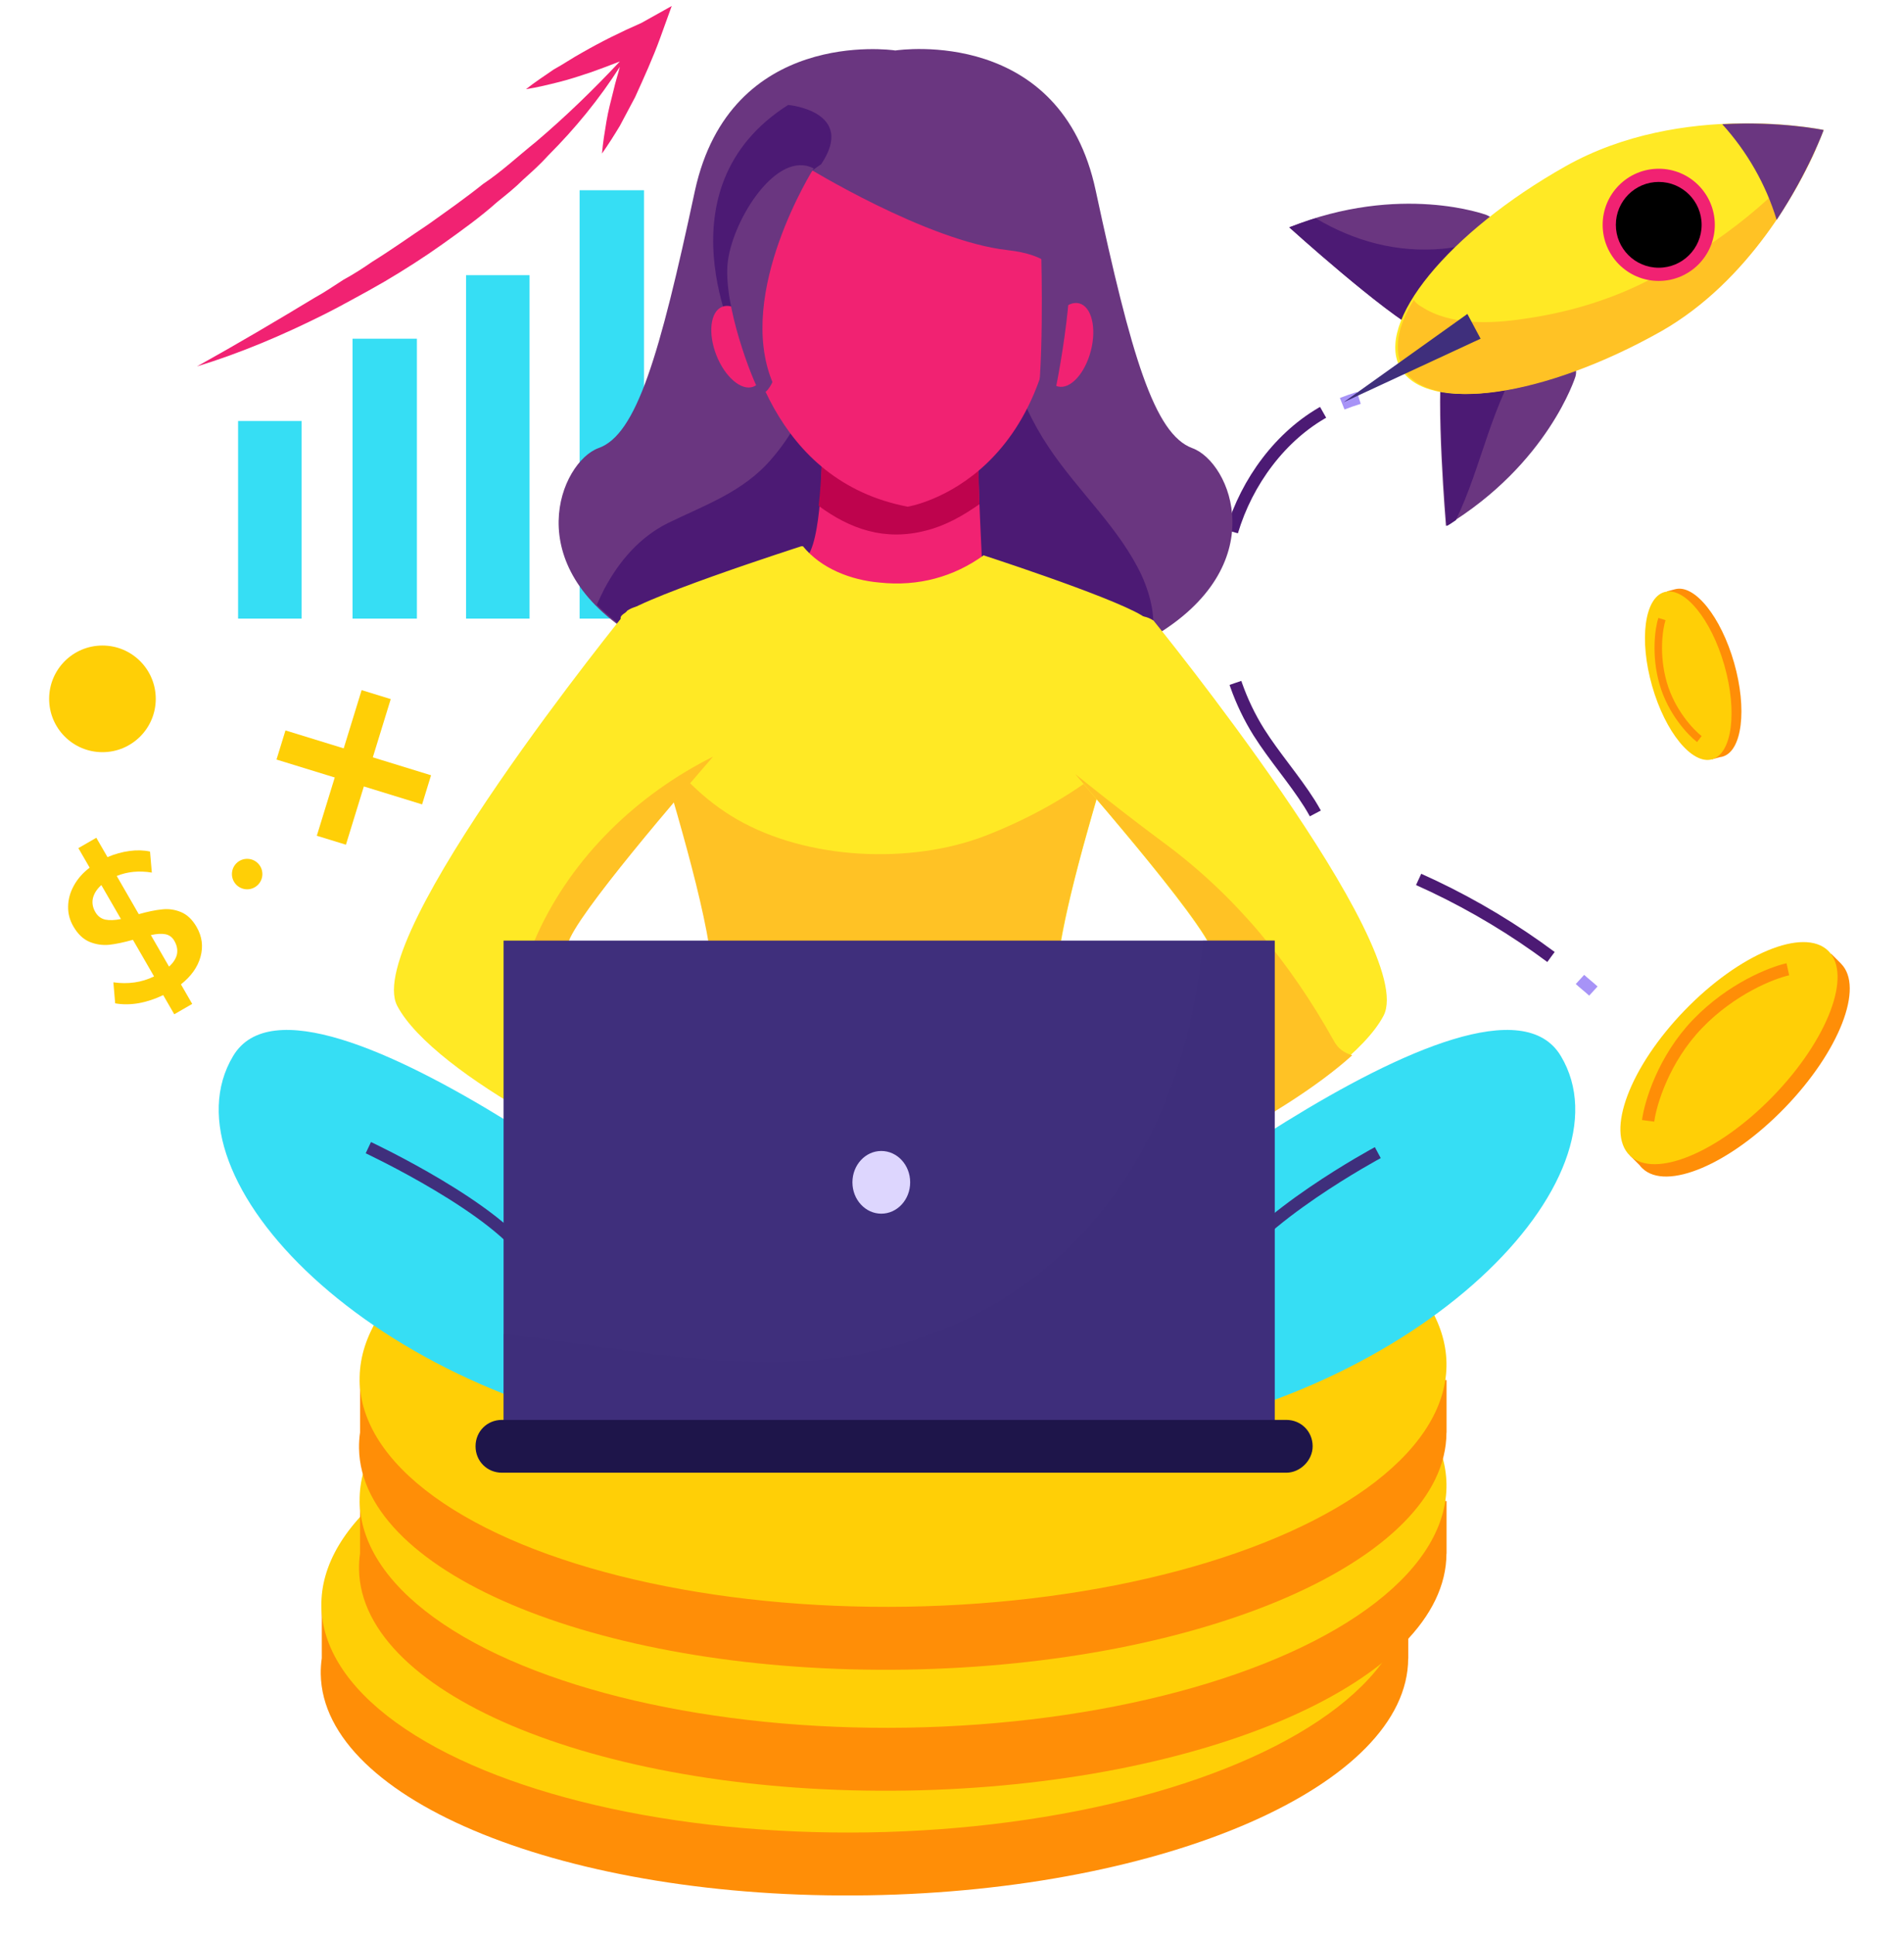 <svg width="125" height="127" viewBox="0 0 125 127" fill="none" xmlns="http://www.w3.org/2000/svg">
<path fill-rule="evenodd" clip-rule="evenodd" d="M120.051 62.782C118.127 62.233 114.587 63.996 111.487 67.198C108.56 70.221 106.927 73.594 107.267 75.566L107 75.833L107.636 76.47C107.691 76.544 107.752 76.613 107.819 76.677C109.39 78.198 113.579 76.421 117.175 72.706C120.754 69.01 122.398 64.79 120.866 63.249L120.868 63.248L120.226 62.606L120.051 62.782Z" fill="#FF8E07"/>
<ellipse cx="113.51" cy="69.121" rx="4.044" ry="9.357" transform="rotate(-135.923 113.51 69.121)" fill="#FFCF06"/>
<path d="M108.202 73.564C108.355 72.404 109.22 69.508 111.448 67.196C113.676 64.884 116.327 63.847 117.374 63.617" stroke="#FF8E07" stroke-width="0.81"/>
<path fill-rule="evenodd" clip-rule="evenodd" d="M109.482 38.96C108.606 39.809 108.457 42.217 109.203 44.831C109.907 47.299 111.191 49.19 112.336 49.611L112.396 49.834L112.925 49.692C112.981 49.686 113.037 49.675 113.092 49.659C114.374 49.293 114.713 46.538 113.848 43.506C112.987 40.488 111.259 38.333 109.978 38.672L109.977 38.671L109.443 38.814L109.482 38.96Z" fill="#FF8E07"/>
<ellipse cx="110.836" cy="44.348" rx="2.467" ry="5.707" transform="rotate(164.077 110.836 44.348)" fill="#FFCF06"/>
<path d="M111.563 48.507C110.998 48.072 109.731 46.732 109.19 44.85C108.648 42.968 108.909 41.252 109.107 40.629" stroke="#FF8E07" stroke-width="0.494"/>
<path fill-rule="evenodd" clip-rule="evenodd" d="M91.513 105.389C87.803 98.721 73.503 93.928 56.511 94.202C40.467 94.46 26.967 99.155 22.569 105.389H21.125V108.83C21.075 109.175 21.053 109.523 21.058 109.873C21.193 118.211 37.283 124.712 56.997 124.395C76.613 124.079 92.425 117.131 92.45 108.848H92.456V105.389H91.513Z" fill="#FF8E07"/>
<ellipse cx="56.775" cy="104.847" rx="15.421" ry="35.681" transform="rotate(-90.923 56.775 104.847)" fill="#FFCF06"/>
<path d="M30.484 102.512C34.025 99.801 44.167 94.322 56.408 94.096C68.65 93.87 78.596 98.222 82.038 100.426" stroke="#FF8E07" stroke-width="2.801"/>
<path fill-rule="evenodd" clip-rule="evenodd" d="M94.026 98.515C90.316 91.847 76.016 87.054 59.023 87.328C42.979 87.586 29.48 92.281 25.082 98.515H23.638V101.956C23.588 102.301 23.566 102.649 23.571 102.999C23.705 111.337 39.796 117.838 59.51 117.521C79.125 117.205 94.938 110.257 94.962 101.974H94.969V98.515H94.026Z" fill="#FF8E07"/>
<ellipse cx="59.287" cy="97.973" rx="15.421" ry="35.681" transform="rotate(-90.923 59.287 97.973)" fill="#FFCF06"/>
<path d="M32.997 95.638C36.538 92.927 46.679 87.448 58.921 87.222C71.163 86.996 81.108 91.347 84.551 93.552" stroke="#FF8E07" stroke-width="2.801"/>
<path fill-rule="evenodd" clip-rule="evenodd" d="M94.026 90.575C90.316 83.907 76.016 79.114 59.023 79.388C42.979 79.647 29.48 84.342 25.082 90.575H23.638V94.017C23.588 94.362 23.566 94.71 23.571 95.06C23.705 103.397 39.796 109.899 59.51 109.581C79.125 109.265 94.938 102.317 94.962 94.034H94.969V90.575H94.026Z" fill="#FF8E07"/>
<ellipse cx="59.287" cy="90.033" rx="15.421" ry="35.681" transform="rotate(-90.923 59.287 90.033)" fill="#FFCF06"/>
<path d="M32.997 87.698C36.538 84.987 46.679 79.508 58.921 79.282C71.163 79.056 81.108 83.408 84.551 85.612" stroke="#FF8E07" stroke-width="2.801"/>
<path d="M19.798 27.63H15.63V40.602H19.798V27.63Z" fill="#36DEF4"/>
<path d="M27.37 22.23H23.144V40.602H27.37V22.23Z" fill="#36DEF4"/>
<path d="M34.766 18.061H30.599V40.602H34.766V18.061Z" fill="#36DEF4"/>
<path d="M42.28 12.485H38.053V40.602H42.28V12.485Z" fill="#36DEF4"/>
<path d="M42.104 1.509C40.754 2.096 39.462 2.742 38.23 3.446C37.584 3.798 36.997 4.209 36.351 4.561C35.764 4.972 35.118 5.383 34.532 5.853C35.295 5.735 35.999 5.559 36.703 5.383C37.408 5.207 38.112 4.972 38.816 4.737C39.462 4.503 40.108 4.268 40.695 4.033C38.934 5.911 37.114 7.672 35.177 9.316C34.003 10.255 32.947 11.253 31.714 12.075C30.54 13.014 29.366 13.836 28.133 14.716C26.901 15.538 25.668 16.419 24.435 17.181C23.848 17.592 23.203 18.003 22.557 18.355C21.911 18.766 21.324 19.177 20.678 19.529C18.154 21.056 15.572 22.582 12.93 24.049C15.806 23.169 18.565 21.995 21.265 20.645C21.97 20.293 22.616 19.94 23.261 19.588C23.907 19.236 24.553 18.884 25.257 18.473C26.548 17.71 27.84 16.888 29.073 16.008C30.305 15.127 31.538 14.247 32.653 13.249C33.24 12.779 33.827 12.309 34.355 11.781C34.942 11.253 35.471 10.783 35.999 10.196C37.76 8.435 39.345 6.498 40.695 4.385C40.578 4.855 40.401 5.383 40.284 5.911C40.108 6.616 39.932 7.261 39.814 7.966C39.697 8.67 39.58 9.375 39.521 10.079C39.932 9.492 40.343 8.846 40.695 8.259C41.047 7.614 41.341 7.027 41.693 6.381C42.28 5.089 42.867 3.798 43.336 2.507L44.099 0.394L42.104 1.509Z" fill="#F12272"/>
<path d="M104.607 65.046C104.322 64.784 104.013 64.546 103.727 64.284" stroke="#A793F7" stroke-width="0.816" stroke-miterlimit="10"/>
<path d="M101.823 62.809C96.993 59.215 91.448 56.574 85.595 55.099C84.572 54.837 83.501 54.623 82.454 54.813C81.407 55.028 80.407 55.741 80.193 56.788C79.908 58.216 81.145 59.477 82.406 60.167C83.43 60.738 84.691 61.143 85.761 60.667C86.689 60.239 87.237 59.215 87.403 58.192C87.713 56.289 86.999 54.385 85.976 52.743C84.952 51.125 83.667 49.674 82.644 48.056C80.217 44.177 79.575 39.251 80.883 34.873C81.859 31.613 84.072 28.591 87.022 26.973" stroke="#4C1A74" stroke-width="0.816" stroke-miterlimit="10" stroke-dasharray="10.09 10.09"/>
<path d="M88.117 26.498C88.474 26.355 88.831 26.236 89.212 26.117" stroke="#A793F7" stroke-width="0.816" stroke-miterlimit="10"/>
<path d="M97.582 14.107C97.582 14.107 91.951 11.996 84.641 14.92C84.641 14.92 90.868 20.551 93.304 21.796C93.304 21.796 100.18 15.136 97.582 14.107Z" fill="#6A3680"/>
<path d="M98.015 15.678C96.932 15.948 95.795 16.219 94.712 16.328C91.734 16.598 88.918 15.84 86.374 14.324C85.832 14.487 85.237 14.703 84.641 14.92C84.641 14.92 90.868 20.551 93.304 21.796C93.304 21.796 97.257 18.006 98.015 15.678Z" fill="#4C1A74"/>
<path d="M103.429 24.72C103.429 24.72 101.642 30.459 94.928 34.52C94.928 34.52 94.225 26.182 94.712 23.475C94.766 23.529 104.187 22.067 103.429 24.72Z" fill="#6A3680"/>
<path d="M100.235 23.096C97.744 23.041 94.766 23.474 94.766 23.474C94.279 26.128 94.983 34.52 94.983 34.52C95.199 34.412 95.416 34.249 95.578 34.141C97.311 30.567 97.906 26.398 100.235 23.096Z" fill="#4C1A74"/>
<path d="M108.898 21.742C101.263 26.074 93.683 27.157 91.951 24.179C90.218 21.201 95.091 15.245 102.779 10.913C110.468 6.582 119.726 8.531 119.726 8.531C119.726 8.531 116.586 17.465 108.898 21.742Z" fill="#FFE925"/>
<path d="M119.24 9.723C116.154 13.513 112.147 16.491 107.815 18.602C105.379 19.794 102.726 20.552 100.019 20.93C97.853 21.255 95.2 21.364 93.305 20.118C93.088 20.01 92.926 19.848 92.817 19.685C91.734 21.418 91.464 22.988 92.114 24.179C93.792 27.157 101.372 26.074 109.061 21.743C114.854 18.44 118.103 12.322 119.24 9.723Z" fill="#FFC225"/>
<path d="M116.64 14.434C118.752 11.239 119.727 8.532 119.727 8.532C119.727 8.532 116.857 7.936 113.067 8.153C114.691 9.94 115.937 12.105 116.64 14.434Z" fill="#6A3680"/>
<path d="M108.898 18.439C110.931 18.439 112.579 16.79 112.579 14.757C112.579 12.724 110.931 11.075 108.898 11.075C106.864 11.075 105.216 12.724 105.216 14.757C105.216 16.79 106.864 18.439 108.898 18.439Z" fill="#F12272"/>
<path d="M108.898 17.572C110.453 17.572 111.714 16.312 111.714 14.757C111.714 13.202 110.453 11.941 108.898 11.941C107.343 11.941 106.083 13.202 106.083 14.757C106.083 16.312 107.343 17.572 108.898 17.572Z" fill="black"/>
<path d="M96.336 20.605L97.202 22.23L88.214 26.399L96.336 20.605Z" fill="#3F2F7C"/>
<path d="M78.272 29.411C75.781 28.49 74.265 23.347 71.937 12.518C69.663 1.797 59.159 3.259 58.78 3.313C58.455 3.259 47.951 1.851 45.623 12.518C43.294 23.401 41.778 28.544 39.288 29.411C36.797 30.331 33.982 37.099 41.778 41.81C45.352 43.976 52.012 45.221 58.455 45.275C58.563 45.275 58.617 45.275 58.725 45.275C58.834 45.275 58.888 45.275 58.996 45.275C65.493 45.275 72.099 43.976 75.673 41.81C83.632 37.153 80.816 30.331 78.272 29.411Z" fill="#6A3680"/>
<path d="M68.85 29.357C64.356 22.643 65.222 14.738 65.006 7.05C62.028 5.642 58.075 5.967 54.881 6.183C55.422 9.649 55.477 13.168 55.206 16.633C54.827 21.29 53.798 26.487 50.658 30.115C48.817 32.281 46.272 33.147 43.836 34.338C41.995 35.259 40.641 36.829 39.666 38.67C39.504 38.995 39.342 39.32 39.179 39.699C39.883 40.403 40.749 41.106 41.832 41.756C45.406 43.922 52.066 45.167 58.509 45.221C58.617 45.221 58.671 45.221 58.779 45.221C58.888 45.221 58.942 45.221 59.05 45.221C65.493 45.221 72.045 43.922 75.672 41.81C75.835 40.565 75.618 39.266 74.969 37.804C73.507 34.663 70.799 32.281 68.85 29.357Z" fill="#4C1A74"/>
<path d="M53.961 29.627C53.961 29.627 54.015 35.8 52.824 36.72C52.824 36.72 55.044 39.752 59.808 39.535C59.808 39.535 63.49 39.211 64.519 37.857C64.519 37.857 64.14 30.439 64.194 28.815C64.194 28.815 55.314 26.541 53.961 29.627Z" fill="#F12272"/>
<path d="M53.744 33.201C55.801 34.717 58.075 35.529 60.782 34.825C62.082 34.5 63.219 33.85 64.302 33.092C64.248 31.305 64.194 29.519 64.194 28.815C64.194 28.815 55.314 26.541 53.96 29.627C53.96 29.627 53.96 31.414 53.744 33.201Z" fill="#BE034D"/>
<path d="M75.401 40.781C75.185 39.968 66.414 37.045 64.573 36.449C62.623 37.857 60.295 38.507 57.751 38.236C55.855 38.073 53.906 37.315 52.715 35.853H52.607C52.607 35.853 40.966 39.59 40.749 40.51C40.533 41.43 47.247 60.056 46.813 64.929C46.326 69.802 42.861 74.025 43.565 76.353C43.565 76.353 49.304 77.22 54.718 77.544V77.761C60.295 78.465 72.64 76.624 72.64 76.624C73.344 74.296 69.825 70.127 69.391 65.2C68.85 60.327 75.618 41.701 75.401 40.781Z" fill="#FFE925"/>
<path d="M72.586 50.365C70.204 52.314 67.334 53.83 64.681 54.858C59.754 56.754 52.986 56.429 48.384 53.776C46.218 52.53 44.485 50.744 43.078 48.74C44.864 54.696 47.03 62.114 46.759 64.929C46.272 69.802 42.807 74.025 43.511 76.354C43.511 76.354 49.25 77.22 54.664 77.545V77.761C60.241 78.465 72.586 76.624 72.586 76.624C73.29 74.296 69.771 70.127 69.338 65.2C69.067 62.601 70.908 56.05 72.586 50.365Z" fill="#FFC225"/>
<path d="M41.182 40.077C41.182 40.077 23.748 61.518 26.076 66.012C28.459 70.56 41.128 77.003 44.377 77.003L48.925 73.754C48.925 73.754 36.851 63.846 37.284 61.897C37.717 59.948 47.193 49.173 47.193 49.173C47.193 49.173 44.594 37.857 41.182 40.077Z" fill="#FFE925"/>
<path d="M37.284 61.952C37.663 60.219 45.081 51.664 46.813 49.661C41.832 52.152 37.609 56.213 35.281 61.302C33.494 65.309 33.331 69.37 34.631 73.051C38.583 75.326 42.698 77.004 44.377 77.004L48.925 73.755C48.925 73.809 36.851 63.901 37.284 61.952Z" fill="#FFC225"/>
<path d="M47.842 83.934C47.842 83.934 20.066 61.302 15.302 69.315C10.537 77.274 24.344 91.731 44.594 94.492L47.842 83.934Z" fill="#36DEF4"/>
<path d="M75.727 40.727C75.727 40.727 93.161 62.168 90.833 66.662C88.45 71.21 75.781 77.653 72.532 77.653L67.984 74.405C67.984 74.405 80.058 64.496 79.625 62.547C79.192 60.598 69.716 49.823 69.716 49.823C69.716 49.823 72.261 38.507 75.727 40.727Z" fill="#FFE925"/>
<path d="M87.584 68.341C84.715 63.197 81.087 58.757 76.376 55.292C74.698 54.047 73.019 52.747 71.395 51.448C71.124 51.231 70.854 51.014 70.583 50.798C72.857 53.451 79.354 60.977 79.679 62.601C80.112 64.55 68.038 74.459 68.038 74.459L72.586 77.707C75.239 77.707 84.281 73.322 88.775 69.261C88.234 69.099 87.855 68.828 87.584 68.341Z" fill="#FFC225"/>
<path d="M69.933 83.934C69.933 83.934 97.709 61.302 102.474 69.315C107.238 77.274 93.432 91.731 73.182 94.492L69.933 83.934Z" fill="#36DEF4"/>
<path d="M69.391 15.28C68.958 9.92 64.356 5.696 58.671 5.696C52.769 5.696 47.95 10.299 47.95 15.984C47.95 16.85 48.059 17.662 48.275 18.42C48.762 22.698 50.82 31.577 59.591 33.256C59.591 33.256 70.258 31.577 69.391 15.28Z" fill="#F12272"/>
<path d="M52.932 10.947C52.932 10.947 60.837 15.82 66.143 16.416C71.449 17.012 69.013 20.423 69.283 20.856C69.554 21.289 72.315 14.683 67.984 8.24C63.652 1.797 54.34 3.8 50.603 8.24C50.603 8.186 51.632 9.919 52.932 10.947Z" fill="#6A3680"/>
<path d="M53.906 10.786C53.906 10.786 47.572 14.684 48.438 22.698C48.438 22.698 43.132 12.356 51.741 6.888C51.795 6.888 56.234 7.321 53.906 10.786Z" fill="#4C1A74"/>
<path d="M49.466 25.377C50.246 25.072 50.419 23.651 49.853 22.203C49.287 20.755 48.196 19.828 47.416 20.133C46.636 20.437 46.463 21.859 47.029 23.307C47.595 24.755 48.686 25.682 49.466 25.377Z" fill="#F12272"/>
<path d="M69.45 25.365C70.261 25.573 71.231 24.521 71.618 23.014C72.004 21.508 71.659 20.119 70.848 19.911C70.037 19.703 69.066 20.755 68.68 22.262C68.294 23.768 68.639 25.157 69.45 25.365Z" fill="#F12272"/>
<path d="M53.419 11.055C53.419 11.055 48.275 19.177 50.712 25.078C50.712 25.078 50.225 26.161 49.846 25.674C49.467 25.133 47.409 19.935 47.788 17.119C48.167 14.304 51.037 9.81 53.419 11.055Z" fill="#6A3680"/>
<path d="M68.363 16.85C68.363 16.85 68.579 24.917 67.93 27.462C67.93 27.462 68.2 28.112 68.688 27.678C69.175 27.245 70.583 18.907 70.15 17.337C69.716 15.767 68.742 16.2 68.363 16.85Z" fill="#6A3680"/>
<path d="M24.182 75.325C24.182 75.325 32.845 79.386 34.848 82.797" stroke="#3F2F7C" stroke-width="0.816" stroke-miterlimit="10"/>
<path d="M90.454 75.65C90.454 75.65 82.386 79.982 80.383 83.718" stroke="#3F2F7C" stroke-width="0.816" stroke-miterlimit="10"/>
<path d="M83.686 61.735H33.061V93.41H83.686V61.735Z" fill="#3F2F7C"/>
<path opacity="0.36" d="M78.975 61.735C78.217 70.182 74.969 78.303 68.038 83.718C62.786 87.779 56.343 89.565 49.737 89.403C44.106 89.295 38.584 88.158 33.061 87.562V93.41H83.686V61.735H78.975Z" fill="#3F2F7C"/>
<path d="M57.858 79.657C58.905 79.657 59.754 78.736 59.754 77.6C59.754 76.463 58.905 75.542 57.858 75.542C56.812 75.542 55.963 76.463 55.963 77.6C55.963 78.736 56.812 79.657 57.858 79.657Z" fill="#DDD6FE"/>
<path d="M84.444 96.658H32.953C31.978 96.658 31.22 95.9 31.22 94.925C31.22 93.95 31.978 93.192 32.953 93.192H84.444C85.418 93.192 86.177 93.95 86.177 94.925C86.177 95.846 85.364 96.658 84.444 96.658Z" fill="#1E154A"/>
<line x1="24.697" y1="45.589" x2="21.755" y2="55.147" stroke="#FFCF06" stroke-width="2"/>
<line x1="28.005" y1="51.839" x2="18.447" y2="48.896" stroke="#FFCF06" stroke-width="2"/>
<circle cx="16.226" cy="57.368" r="1" fill="#FFCF06"/>
<circle cx="6.726" cy="45.868" r="3.5" fill="#FFCF06"/>
<path d="M12.908 60.84C13.268 61.464 13.353 62.118 13.163 62.803C12.976 63.476 12.548 64.077 11.879 64.607L12.619 65.89L11.441 66.57L10.714 65.311C10.176 65.57 9.637 65.748 9.097 65.844C8.564 65.936 8.052 65.939 7.561 65.853L7.443 64.473C8.415 64.61 9.306 64.481 10.114 64.086L8.727 61.683C8.136 61.85 7.618 61.959 7.175 62.009C6.727 62.052 6.295 61.988 5.879 61.818C5.458 61.64 5.103 61.301 4.814 60.8C4.574 60.385 4.46 59.947 4.472 59.488C4.48 59.022 4.604 58.57 4.845 58.133C5.089 57.684 5.436 57.289 5.885 56.947L5.145 55.665L6.323 54.985L7.057 56.255C7.535 56.051 8.017 55.917 8.503 55.852C8.989 55.787 9.438 55.8 9.85 55.891L9.968 57.27C9.139 57.132 8.371 57.206 7.663 57.492L9.11 59.999C9.702 59.832 10.211 59.727 10.639 59.686C11.063 59.636 11.476 59.695 11.881 59.862C12.285 60.029 12.628 60.355 12.908 60.84ZM6.257 59.859C6.413 60.129 6.632 60.295 6.915 60.358C7.193 60.413 7.535 60.4 7.94 60.32L6.653 58.09C6.362 58.351 6.178 58.637 6.101 58.948C6.032 59.255 6.084 59.559 6.257 59.859ZM11.098 63.441C11.381 63.185 11.554 62.916 11.617 62.633C11.675 62.343 11.618 62.047 11.444 61.747C11.306 61.508 11.111 61.365 10.857 61.316C10.603 61.268 10.285 61.287 9.904 61.373L11.098 63.441Z" fill="#FFCF06"/>
</svg>
